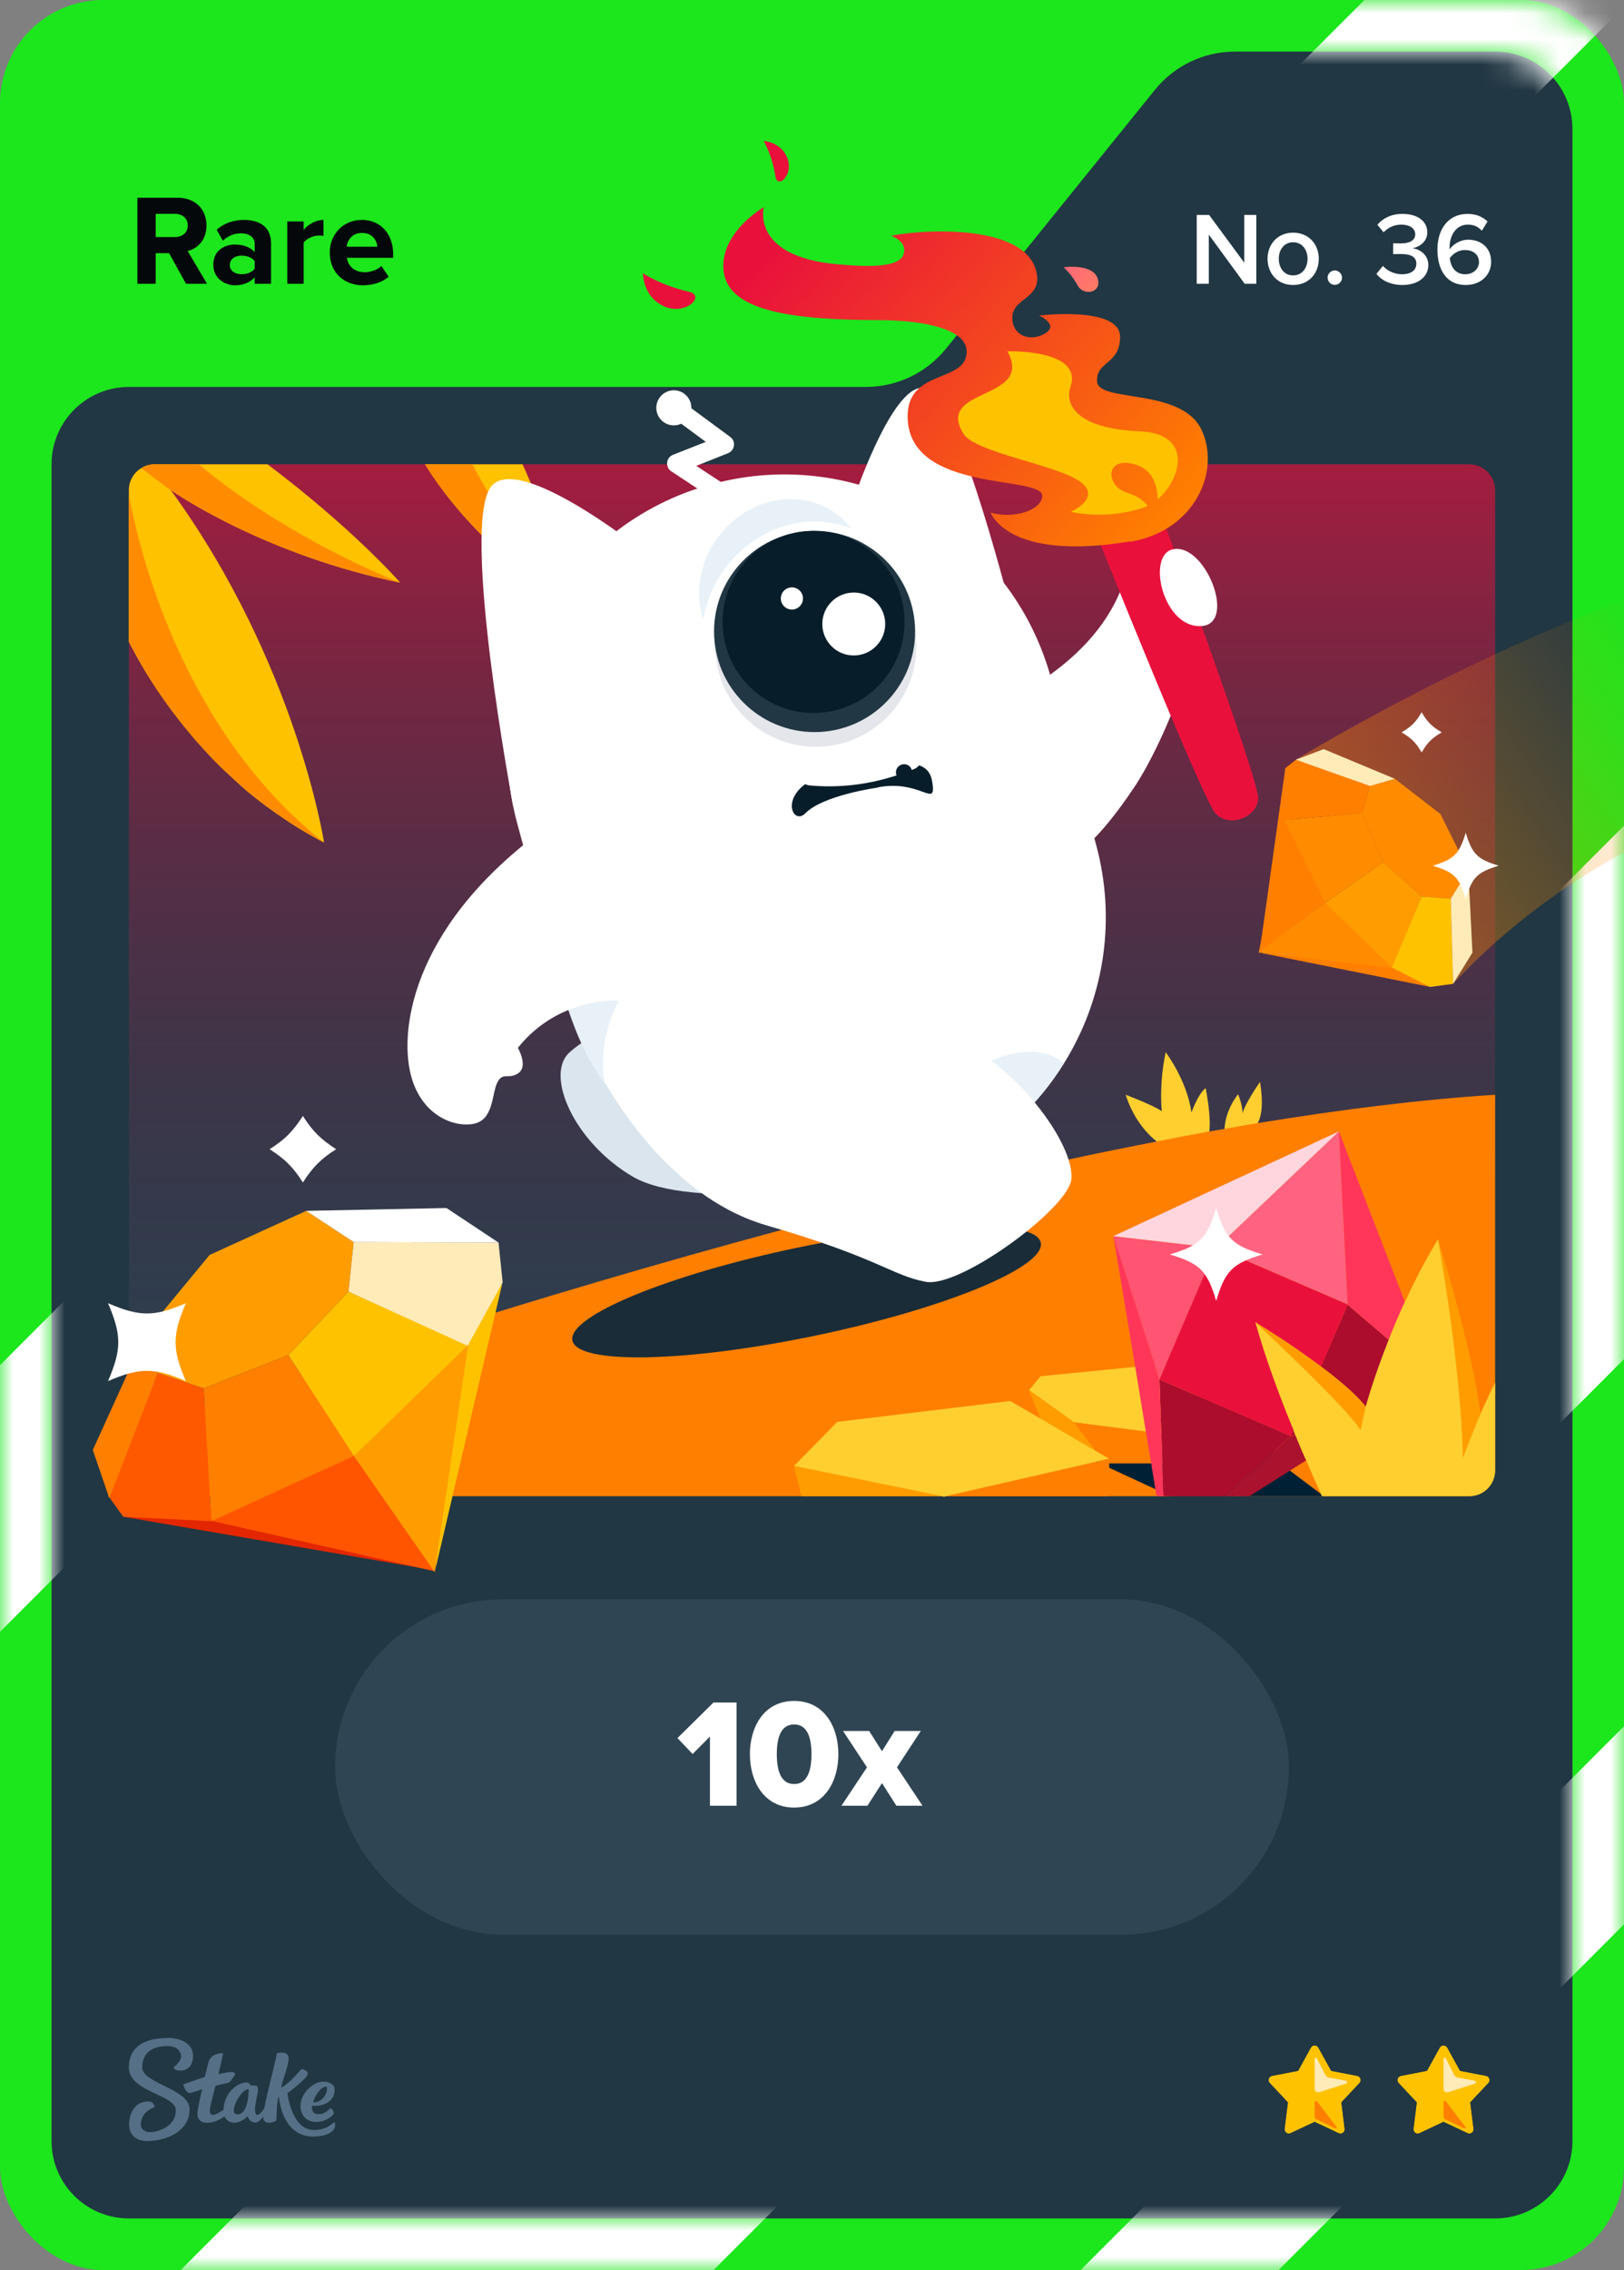 <svg width="63" height="88" viewBox="0 0 63 88" fill="none" xmlns="http://www.w3.org/2000/svg">
<rect x="0" y="0" width="63" height="88" fill="#808080" stroke="none"/>
<rect width="63" height="88" rx="4" fill="#1CE61C"/>
<path d="M36.701 13.513L44.799 3.487C45.559 2.546 46.702 2 47.911 2H58C59.657 2 61 3.343 61 5V83C61 84.657 59.657 86 58 86H5C3.343 86 2 84.657 2 83V18C2 16.343 3.343 15 5 15H33.589C34.798 15 35.941 14.454 36.701 13.513Z" fill="#213743"/>
<mask id="mask0_26835_29199" style="mask-type:luminance" maskUnits="userSpaceOnUse" x="0" y="0" width="63" height="88">
<path d="M59 0H4C1.79 0 0 1.79 0 4V84C0 86.21 1.79 88 4 88H59C61.21 88 63 86.21 63 84V4C63 1.79 61.21 0 59 0ZM61 82.81C61 84.57 59.57 86 57.81 86H5.19C3.43 86 2 84.57 2 82.81V18.19C2 16.43 3.43 15 5.19 15H33.59C34.8 15 35.94 14.45 36.7 13.51L44.8 3.48C45.56 2.54 46.7 1.99 47.91 1.99H57.81C59.57 1.99 61 3.42 61 5.18V82.8V82.81Z" fill="white"/>
</mask>
<g mask="url(#mask0_26835_29199)">
<path d="M68.37 47.32V26.64L4.46 90.55H25.13L68.37 47.32Z" fill="white"/>
<path d="M64.66 -2.29H55.22L-2.92 55.84V66.18L65.46 -2.2C65.2 -2.26 64.93 -2.29 64.66 -2.29Z" fill="white"/>
<path d="M68.37 69.23V61.55L39.37 90.55H47.05L68.37 69.23Z" fill="white"/>
</g>
<rect x="5" y="18" width="53" height="40" rx="1" fill="#2F4553"/>
<g clip-path="url(#clip0_26835_29199)">
<path d="M58 19V57C58 57.55 57.56 58 57 58H6C5.45 58 5 57.55 5 57V19C5 18.64 5.19 18.32 5.48 18.15C5.63 18.05 5.81 18 6 18H57C57.56 18 58 18.45 58 19Z" fill="url(#paint0_linear_26835_29199)"/>
<path d="M45.07 44.39C45.07 44.39 44.11 43.84 43.67 42.44C43.67 42.44 44.8 42.87 45.07 43.08C45.07 43.08 44.95 42.07 45.22 40.79C45.22 40.79 46.05 41.88 46.22 43.13C46.22 43.13 46.47 42.41 46.77 42.18C46.77 42.18 47.13 43.9 46.77 44.28C46.48 44.59 45.07 44.37 45.07 44.37V44.39Z" fill="#FECF2F"/>
<path d="M48.68 43.7C48.97 43.37 49.01 42.78 48.88 41.94C48.88 41.94 48.28 42.8 48.2 43.17C48.2 43.17 48.22 42.88 48.03 42.42C48.03 42.42 47.5 43.04 47.5 43.86C47.5 43.86 48.48 43.91 48.67 43.69L48.68 43.7Z" fill="#FECF2F"/>
<path d="M58 42.44V57C58 57.55 57.56 58 57 58H36.71L36.62 58.02L36.52 58H6C5.45 58 5 57.55 5 57V55.55C11.55 53.27 20.75 50.25 30.32 47.68H30.33C34.03 46.68 37.77 45.75 41.45 44.95C42.6 44.7 43.75 44.47 44.88 44.25C45.56 44.11 46.24 43.99 46.92 43.86H46.93C47.13 43.83 47.32 43.79 47.52 43.76C47.94 43.68 48.36 43.61 48.78 43.54C52.03 43.01 55.13 42.62 58 42.44Z" fill="#FF7F00"/>
<path d="M51.35 58H48.05L49.71 56.89L49.8 56.83L50.04 57.01L51.25 57.92V57.93L51.35 58Z" fill="#002135"/>
<path d="M50.64 56.31L50.56 56.36L49.8 56.83L49.71 56.89L47.91 58H45.41L45.13 57.87L44.82 57.73L43.03 56.9L42.52 56.67L41.41 56.16L41.77 56.17H41.78L42.37 56.18H42.47L44.57 56.21L45.08 56.22L47.5 56.26L49.39 56.29L50.53 56.31H50.64Z" fill="#002135"/>
<path d="M45.34 52.86L40.37 53.35L39.92 53.89L41.67 55.14L47.82 55.93L45.34 52.86Z" fill="#FECF2F"/>
<path d="M40.59 55.57L39.92 53.89L41.67 55.14L42.89 56.73L40.59 55.57Z" fill="#FF9D00"/>
<path d="M47.82 55.93L47.04 56.73H42.89L41.67 55.14L47.82 55.93Z" fill="#FF7F00"/>
<path d="M50.07 55.67L55.66 53.47L52.28 50.58L50.07 55.67Z" fill="#AD0D2D"/>
<path d="M51.94 43.86L47.19 48.37L52.28 50.57L51.94 43.86Z" fill="#FF637F"/>
<path d="M55.66 53.47L54.62 50.6L55.66 53.47Z" fill="#E884FF"/>
<path d="M50.08 55.67L49.39 56.29L47.49 58H45.14L45.13 57.87L45.09 56.73L45.08 56.22L45.05 55.56L44.98 53.48L46.31 54.05L50.08 55.67Z" fill="#AD0D2D"/>
<path d="M43.19 47.92L44.98 53.47L47.18 48.38L43.19 47.92Z" fill="#FF5472"/>
<path d="M52.28 50.57L47.18 48.37H47.17L44.98 53.47V53.48L50.07 55.67H50.08L52.28 50.58V50.57Z" fill="#E9113C"/>
<path d="M43.19 47.92L47.18 48.38V48.37H47.19L51.94 43.86L43.19 47.92Z" fill="#FFD6DE"/>
<path d="M54.62 50.6L51.94 43.86L54.62 50.6Z" fill="#F5CCFF"/>
<path d="M52.28 50.57V50.58L55.66 53.47L51.94 43.86L52.28 50.57Z" fill="#FF3659"/>
<path d="M45.14 58H44.87L44.82 57.73L44.66 56.73L44.57 56.21L44.45 55.49L44.04 52.99L43.19 47.91L44.8 52.91L44.98 53.47V53.48L45.05 55.56L45.08 56.22L45.09 56.73L45.13 57.87L45.14 58Z" fill="#FF3659"/>
<path d="M55.66 53.47L52.82 55.26L52.7 55.33L50.67 56.61L50.04 57.01L48.47 58H47.49L49.39 56.29L50.08 55.67H50.09L50.24 55.61L52.28 54.8L52.98 54.53L55.66 53.47Z" fill="#AB122E"/>
<path d="M43.03 56.55L42.79 56.6L42.69 56.63L42.52 56.67L36.71 58L36.62 58.02L36.52 58L30.8 56.83L32.48 55.12L39.19 54.31L40.36 54.99L42.38 56.18H42.39L42.53 56.26L43.03 56.55Z" fill="#FECF2F"/>
<path d="M36.52 58H31.09L30.8 56.83L36.52 58Z" fill="#FF9D00"/>
<path d="M43.03 56.55V58H36.71L42.52 56.67L42.69 56.63L42.79 56.6L43.03 56.55Z" fill="#FF7F00"/>
<path d="M31.646 51.774C36.663 50.726 40.571 49.115 40.375 48.174C40.178 47.233 35.952 47.32 30.935 48.367C25.918 49.414 22.01 51.026 22.206 51.967C22.403 52.907 26.629 52.821 31.646 51.774Z" fill="#1A2C38"/>
<path d="M58 53.6V57C58 57.55 57.56 58 57 58H51.28C51.28 58 51.26 57.96 51.25 57.93C51.08 57.56 50.88 57.11 50.67 56.61C50.63 56.53 50.59 56.45 50.56 56.36C50.56 56.35 50.54 56.33 50.53 56.31C50.44 56.09 50.34 55.86 50.24 55.61L50.18 55.46V55.44C49.65 54.16 49.1 52.69 48.7 51.26H48.71C48.71 51.26 48.75 51.29 48.79 51.32C48.92 51.4 49.2 51.57 49.54 51.79C49.71 51.9 49.9 52.02 50.1 52.16C50.22 52.24 50.33 52.32 50.45 52.4C50.69 52.57 50.93 52.75 51.17 52.92C51.2 52.94 51.22 52.95 51.24 52.98H51.25C51.95 53.5 52.61 54.06 52.98 54.53C52.98 54.53 53.27 53.45 53.87 51.94C54.05 51.48 54.26 50.98 54.5 50.46C54.5 50.46 54.53 50.41 54.54 50.39C54.89 49.63 55.31 48.82 55.79 48.03C55.79 48.03 55.79 48.05 55.8 48.08C55.8 48.08 55.8 48.083 55.8 48.09C55.84 48.28 55.94 48.89 56.08 49.75C56.42 51.8 56.91 55.15 56.76 56.51V56.48C56.81 56.35 57.02 55.72 57.44 54.79C57.6 54.43 57.78 54.03 58 53.6Z" fill="#FECF2F"/>
<path d="M52.78 55.45L52.98 54.53C51.95 53.22 48.7 51.26 48.7 51.26C48.7 51.26 52.36 54.67 52.78 55.45Z" fill="#FF9D00"/>
<path d="M57.43 54.79L56.75 56.51C56.67 52.85 55.78 48.03 55.78 48.03C55.78 48.03 57.12 52.27 57.43 54.79Z" fill="#FF9D00"/>
<path d="M6.64 19.02C11.51 25.72 12.57 32.66 12.57 32.66C11.95 32.34 11.36 31.98 10.82 31.6C10.75 31.56 10.69 31.51 10.63 31.47C10.43 31.33 10.24 31.19 10.05 31.04C9.9 30.93 9.75 30.8 9.61 30.69C9.46 30.56 9.31 30.43 9.16 30.29C9.07 30.21 8.99 30.13 8.9 30.05C8.49 29.68 8.12 29.29 7.78 28.91C7.64 28.76 7.51 28.61 7.39 28.46C6.35 27.23 5.65 26.09 5.25 25.35C5.18 25.22 5.12 25.1 5.06 25C5.04 24.96 5.02 24.91 5 24.87V19C5 18.64 5.19 18.32 5.48 18.15C5.63 18.05 5.81 18 6 18H10.38C13.58 20.41 15.36 22.4 15.53 22.59H15.54C10.33 21.53 6.84 19.15 6.63 19C6.63 19 6.633 19.007 6.64 19.02Z" fill="#FFC201"/>
<path d="M22.02 23.63C21.83 23.49 21.65 23.35 21.47 23.21C20.32 22.33 19.41 21.49 18.69 20.75C17.5 19.54 16.83 18.56 16.49 18H20.27C20.38 18.23 20.48 18.47 20.59 18.73C21.11 20.07 21.56 21.73 21.8 22.73C21.94 23.28 22.02 23.63 22.02 23.63Z" fill="#FFC201"/>
<path d="M12.57 32.66C11.95 32.34 11.36 31.98 10.82 31.6C10.75 31.56 10.69 31.51 10.63 31.47C10.43 31.33 10.24 31.19 10.05 31.04C9.9 30.93 9.75 30.8 9.61 30.69C9.46 30.56 9.31 30.43 9.16 30.29C9.07 30.21 8.99 30.13 8.9 30.05C8.49 29.68 8.12 29.29 7.78 28.91C7.64 28.76 7.51 28.61 7.39 28.46C6.35 27.23 5.65 26.09 5.25 25.35C5.18 25.22 5.12 25.1 5.06 25C5.04 24.96 5.02 24.91 5 24.87V19.2C5.39 21.29 7.06 28.31 12.57 32.66Z" fill="#FF8C00"/>
<path d="M6.63 19C6.63 19 6.63 19.01 6.64 19.02L5.48 18.15C5.63 18.05 5.81 18 6 18H7.71C11.16 20.87 15.26 22.49 15.53 22.59H15.54C10.33 21.53 6.84 19.15 6.63 19Z" fill="#FF8C00"/>
<path d="M22.02 23.63C21.83 23.49 21.65 23.35 21.47 23.21C20.32 22.33 19.41 21.49 18.69 20.75C17.5 19.54 16.83 18.56 16.49 18H18.33C18.51 18.36 18.72 18.72 18.93 19.08C19.87 20.7 20.99 22.25 21.58 23.06C21.85 23.42 22.02 23.63 22.02 23.63Z" fill="#FF8C00"/>
<path d="M24.94 10.59C24.94 10.59 25.62 11.06 26.73 11.31C27.47 11.48 26.37 12.48 25.41 11.65C24.94 11.24 24.94 10.59 24.94 10.59Z" fill="#E9113C"/>
<path d="M29.62 5.46C29.62 5.46 29.95 5.99 30.08 6.84C30.17 7.41 30.98 6.62 30.39 5.86C30.1 5.49 29.61 5.46 29.61 5.46H29.62Z" fill="#E9113C"/>
<path d="M38.6 27.36C38.6 27.36 42.28 25.93 43.49 22.84C43.49 22.84 43.1 22.15 43.53 21.82C44.16 21.35 44.07 22.27 44.52 21.73C44.97 21.19 45.64 21.15 46.27 21.82C47.46 23.1 45.36 28.49 44 30.52C38.44 38.83 38.61 27.36 38.61 27.36H38.6Z" fill="white"/>
<path d="M42.4 20.38C42.4 20.38 46.63 30.96 47.15 31.53C47.67 32.1 48.76 31.7 48.81 30.97C48.86 30.24 44.86 19.45 44.86 19.45L42.41 20.38H42.4Z" fill="#E9113C"/>
<path d="M45.39 21.33C44.51 21.73 45.18 24.37 46.61 24.27C48.04 24.17 46.67 20.83 45.39 21.33Z" fill="white"/>
<path d="M27.91 19.42C27.83 19.42 27.75 19.41 27.69 19.36L26.04 18.27C25.93 18.2 25.87 18.07 25.88 17.93C25.89 17.8 25.98 17.68 26.11 17.63L27.38 17.13L26.12 16.2C25.96 16.08 25.93 15.86 26.04 15.7C26.16 15.54 26.38 15.51 26.54 15.62L28.33 16.94C28.44 17.02 28.49 17.15 28.47 17.28C28.45 17.41 28.37 17.52 28.24 17.57L27.01 18.06L28.08 18.76C28.25 18.87 28.29 19.09 28.18 19.26C28.12 19.36 28.01 19.41 27.9 19.42H27.91Z" fill="white"/>
<path d="M26.14 16.49C26.516 16.49 26.82 16.186 26.82 15.81C26.82 15.435 26.516 15.13 26.14 15.13C25.765 15.13 25.46 15.435 25.46 15.81C25.46 16.186 25.765 16.49 26.14 16.49Z" fill="white"/>
<path d="M39.27 23.86C39.27 23.86 37.3 15.97 36.06 15.13C34.82 14.29 33.14 19.29 33.14 19.29C33.14 19.29 36.47 24.12 39.26 23.86H39.27Z" fill="white"/>
<path d="M19.91 31.26C19.91 31.26 17.84 20.28 19.07 18.84C20.14 17.59 24.68 21.16 24.68 21.16C24.68 21.16 22.18 30.98 19.9 31.26H19.91Z" fill="white"/>
<path d="M33.09 45.91C33.09 45.91 26.82 46.95 24.54 45.61C22.26 44.27 21.14 41.68 22.08 40.81C23.02 39.94 25.26 39.01 25.26 39.01L33.09 45.91Z" fill="#DAE5ED"/>
<path d="M40.781 26.32C39.233 20.6 33.34 17.219 27.62 18.767C21.9 20.316 18.518 26.209 20.067 31.929L21.808 38.357C23.356 44.077 29.249 47.459 34.969 45.91C40.689 44.361 44.071 38.469 42.522 32.749L40.781 26.32Z" fill="white"/>
<path d="M38.17 41.25L39.63 43.26C40.26 42.65 40.81 41.96 41.27 41.22C40.06 40.19 38.17 41.26 38.17 41.26V41.25Z" fill="#E8F1F7"/>
<path d="M34.06 30.53C34.06 30.53 31.93 30.82 31.24 31.53C30.67 32.11 29.98 30.34 32.68 29.84C35.77 29.27 36.12 29.65 36.19 30.52C36.24 31.21 35.61 30.23 34.06 30.52V30.53Z" fill="#071D2A"/>
<path d="M35.65 28.58L35.76 29.29C35.79 29.51 35.67 29.72 35.47 29.81C35.44 29.82 35.41 29.83 35.37 29.85C35.33 29.7 35.18 29.6 35.02 29.63C34.85 29.66 34.73 29.82 34.76 29.99C34.76 30.02 34.77 30.04 34.78 30.06C33.67 30.42 32.55 30.55 31.42 30.45C31.2 30.43 31.02 30.27 30.99 30.05L30.88 29.33C32.56 29.55 34.15 29.31 35.64 28.59L35.65 28.58Z" fill="white"/>
<path d="M28.03 22.17C27.63 22.75 27.39 23.38 27.28 24.02C26.97 23.04 27.11 21.89 27.78 20.93C28.87 19.35 30.92 18.87 32.38 19.87C32.63 20.05 32.85 20.26 33.03 20.49C31.32 19.79 29.21 20.45 28.03 22.17Z" fill="#E8F1F7"/>
<path d="M31.65 28.95C33.804 28.95 35.55 27.204 35.55 25.05C35.55 22.896 33.804 21.15 31.65 21.15C29.496 21.15 27.75 22.896 27.75 25.05C27.75 27.204 29.496 28.95 31.65 28.95Z" fill="#E4E6EC"/>
<path d="M31.6 28.38C33.754 28.38 35.5 26.634 35.5 24.48C35.5 22.326 33.754 20.58 31.6 20.58C29.446 20.58 27.7 22.326 27.7 24.48C27.7 26.634 29.446 28.38 31.6 28.38Z" fill="#213743"/>
<path d="M31.56 27.64C33.51 27.64 35.09 26.06 35.09 24.11C35.09 22.161 33.51 20.58 31.56 20.58C29.61 20.58 28.03 22.161 28.03 24.11C28.03 26.06 29.61 27.64 31.56 27.64Z" fill="#071D2A"/>
<path d="M33.12 25.41C33.794 25.41 34.34 24.864 34.34 24.19C34.34 23.516 33.794 22.97 33.12 22.97C32.446 22.97 31.9 23.516 31.9 24.19C31.9 24.864 32.446 25.41 33.12 25.41Z" fill="white"/>
<path d="M30.72 23.63C30.957 23.63 31.15 23.438 31.15 23.2C31.15 22.963 30.957 22.77 30.72 22.77C30.483 22.77 30.29 22.963 30.29 23.2C30.29 23.438 30.483 23.63 30.72 23.63Z" fill="white"/>
<path d="M22.99 41.08C22.99 41.08 25.36 46.23 29.73 47.5C34.11 48.77 34.58 49.44 35.91 49.69C37.24 49.94 41.42 46.86 41.56 45.73C41.7 44.6 40 41.94 37.47 40.44C34.94 38.94 22.99 41.08 22.99 41.08Z" fill="white"/>
<path d="M23.48 42.04C22.74 41.05 22.25 39.86 21.88 38.61H24.1C24.1 38.61 23.08 40.31 23.48 42.04Z" fill="#E8F1F7"/>
<path d="M24.01 38.79C24.01 38.79 21.7 38.61 20.09 40.62C20.09 40.62 20.5 41.33 20.11 41.6C19.72 41.87 19.51 41.53 19.29 41.97C19.07 42.41 19.16 43.43 18.35 43.57C17.54 43.71 16.25 43.18 15.9 41.51C15.48 39.48 16.32 35.28 21.9 31.59C26.72 28.4 25.79 38.78 24.01 38.8V38.79Z" fill="white"/>
<path d="M43.86 21C46.35 20.58 47.38 18.25 46.6 16.64C45.82 15.03 42.62 15.61 42.56 14.8C42.5 13.99 43.47 14.14 43.45 13.04C43.43 11.86 40.31 12.23 40.31 12.23C40.31 12.23 41.19 12.63 40.44 12.98C39.9 13.23 39.27 12.99 39.27 12.32C39.27 11.51 40.49 11.6 40.19 10.48C39.71 8.72 36 8.86 34.56 9.14C34.56 9.14 35.22 9.34 35.05 9.86C34.88 10.38 33.68 10.35 32.54 10.25C29.1 9.96 29.63 8.03 29.63 8.03C29.63 8.03 27.85 9.06 28.08 10.57C28.31 12.08 30.81 12.4 34.06 12.41C35.66 12.41 37.5 12.7 37.5 13.63C37.5 14.87 35.17 14.27 35.21 16.19C35.28 19.13 40.43 18.41 40.43 19.22C40.43 19.76 39.35 20.14 38.43 19.87C38.43 19.87 39.07 21.78 43.83 20.99L43.86 21Z" fill="url(#paint1_linear_26835_29199)"/>
<path d="M41.27 10.36C41.27 10.36 42.48 10.19 42.6 10.87C42.69 11.37 42.04 11.46 41.82 11.09C41.68 10.85 41.56 10.65 41.26 10.36H41.27Z" fill="url(#paint2_linear_26835_29199)"/>
<path d="M44.2 16.72C41.72 16.61 41.3 15.66 41.53 14.99C42.02 13.52 39.08 13.62 39.08 13.62C40.14 15.55 36.26 14.99 37.37 16.81C37.81 17.54 40.94 18.01 41.87 18.65C42.8 19.29 41.54 19.84 41.54 19.84C41.54 19.84 42.9 20.19 44.41 19.66C44.45 19.65 44.48 19.63 44.52 19.61C44.37 19.41 44.12 19.22 43.72 19.1C42.88 18.84 42.86 17.67 44.02 18C44.72 18.2 44.9 18.81 44.91 19.36C45.81 18.59 46.32 16.81 44.21 16.72H44.2Z" fill="#FFC201"/>
<path d="M50.32 29.42C50.32 29.42 56.28 25.76 63 23.26V33.05C63 33.05 59.41 34.84 56.37 38.14L50.32 29.43V29.42Z" fill="url(#paint3_linear_26835_29199)"/>
<path d="M19.48 49.78L16.88 60.88L17.8 51.3L19.48 49.78Z" fill="#FFC201"/>
<path d="M16.88 60.88L4.79 58.8L9.52 58.33L16.88 60.88Z" fill="#E32600"/>
<path d="M13.7 56.4L8.13 58.94L16.9 60.92L13.7 56.4Z" fill="#FF5500"/>
<path d="M16.86 60.94L18.22 51.76L13.72 56.43L16.86 60.94Z" fill="#FF9D00"/>
<path d="M13.52 50.07L11.19 52.53L7.9 53.82L6.12 53.23L5.7 51.59L8.13 48.65L11.88 46.94L13.72 48.15L13.52 50.07Z" fill="#FF9D00"/>
<path d="M13.73 56.44L11.19 52.53L7.9 53.82L8.2 58.97L13.73 56.44Z" fill="#FF7F00"/>
<path d="M6.12 53.23L4.2 57.99L4.78 58.8L8.2 58.97L7.9 53.82L6.12 53.23Z" fill="#FF5900"/>
<path d="M5.7 51.59L3.6 56.21L4.24 58.08L6.12 53.23L5.7 51.59Z" fill="#FF7F00"/>
<path d="M11.19 52.53L13.52 50.07L18.16 52.14L13.73 56.44L11.19 52.53Z" fill="#FFC201"/>
<path d="M13.72 48.15L13.52 50.07L18.14 52.17L19.5 49.72L19.34 48.17L13.72 48.15Z" fill="#FFEBB8"/>
<path d="M11.88 46.94L17.32 46.83L19.34 48.17L13.72 48.15L11.88 46.94Z" fill="white"/>
<path d="M55.43 38.25L48.86 36.93L54.51 37.29L55.43 38.25Z" fill="#FF7F00"/>
<path d="M48.86 36.93L49.86 29.79L50.22 32.56L48.86 36.93Z" fill="#FF7F00"/>
<path d="M51.43 34.98L49.83 31.76L48.83 36.94L51.43 34.98Z" fill="#FF7F00"/>
<path d="M48.82 36.92L54.25 37.55L51.41 34.99L48.82 36.92Z" fill="#FF8C00"/>
<path d="M55.15 34.76L53.66 33.43L52.84 31.52L53.15 30.47L54.11 30.19L55.88 31.56L56.96 33.73L56.28 34.84L55.15 34.76Z" fill="#FF8C00"/>
<path d="M51.41 35L53.66 33.43L52.84 31.52L49.82 31.79L51.41 35Z" fill="#FF8C00"/>
<path d="M53.15 30.47L50.32 29.42L49.86 29.78L49.82 31.79L52.84 31.52L53.15 30.47Z" fill="#FF7F00"/>
<path d="M54.11 30.19L51.35 29.04L50.27 29.45L53.15 30.47L54.11 30.19Z" fill="#FFEBB8"/>
<path d="M53.66 33.43L55.15 34.76L54.02 37.52L51.41 35L53.66 33.43Z" fill="#FF9D00"/>
<path d="M56.28 34.84L55.15 34.76L54 37.51L55.47 38.26L56.37 38.14L56.28 34.84Z" fill="#FFC201"/>
<path d="M56.96 33.73L57.12 36.93L56.37 38.14L56.28 34.84L56.96 33.73Z" fill="#FFEBB8"/>
<path d="M7.21 50.52C5.98 51.05 5.42 51.05 4.19 50.52C4.72 51.75 4.72 52.31 4.19 53.54C5.42 53.01 5.98 53.01 7.21 53.54C6.68 52.31 6.68 51.75 7.21 50.52Z" fill="white"/>
<path d="M11.75 43.26C11.37 43.85 11.06 44.17 10.46 44.55C11.05 44.93 11.37 45.24 11.75 45.84C12.13 45.25 12.44 44.93 13.04 44.55C12.45 44.17 12.13 43.86 11.75 43.26Z" fill="white"/>
<path d="M56.86 32.28C56.61 33.11 56.41 33.31 55.58 33.56C56.41 33.81 56.61 34.01 56.86 34.84C57.11 34.01 57.31 33.81 58.14 33.56C57.31 33.31 57.11 33.11 56.86 32.28Z" fill="white"/>
<path d="M47.18 46.83C46.83 48 46.55 48.28 45.38 48.63C46.55 48.98 46.83 49.26 47.18 50.43C47.53 49.26 47.81 48.98 48.98 48.63C47.81 48.28 47.53 48 47.18 46.83Z" fill="white"/>
<path d="M55.15 27.61C54.93 27.99 54.75 28.17 54.37 28.39C54.75 28.61 54.93 28.79 55.15 29.17C55.37 28.79 55.55 28.61 55.93 28.39C55.55 28.17 55.37 27.99 55.15 27.61Z" fill="white"/>
</g>
<path fill-rule="evenodd" clip-rule="evenodd" d="M6.498 79C6.99 79 7.486 79.213 7.49 79.691C7.49 80.104 7.247 80.27 6.998 80.27C6.75 80.27 6.733 80.144 6.733 80.144C6.733 80.144 7.025 79.926 7.025 79.717C7.025 79.609 6.942 79.313 6.489 79.317C5.858 79.317 5.518 79.617 5.518 80.152C5.518 80.765 7.351 80.974 7.355 81.765C7.355 82.613 6.476 82.996 5.692 83C5.283 83 5.013 82.761 5.009 82.378C5.009 81.926 5.222 81.465 5.758 81.465C5.884 81.457 5.988 81.552 5.997 81.678C5.997 81.678 5.997 81.683 5.997 81.687C5.997 81.687 5.457 81.839 5.462 82.378C5.462 82.478 5.566 82.661 5.819 82.656C6.071 82.652 6.824 82.474 6.82 81.809C6.82 81.191 5.004 81.109 5 80.148C5 79.065 6.088 79.009 6.498 79.009V79ZM10.747 79.6C10.812 79.57 11.213 79.491 11.195 79.813C11.182 80.135 10.939 80.691 10.904 80.935C11.23 80.77 11.692 80.209 11.692 80.209C11.692 80.209 12.018 80.252 11.918 80.452C11.818 80.652 11.152 81.144 11.152 81.144C11.152 81.144 11.304 82.57 12.171 82.57C12.645 82.57 12.85 82.361 12.937 82.287C12.959 82.27 12.976 82.265 12.985 82.278C13.02 82.387 12.994 82.504 12.915 82.591C12.819 82.696 12.597 82.822 12.153 82.826C11.365 82.826 10.925 82.196 10.812 81.261C10.725 81.535 10.734 81.983 10.721 82.2C10.695 82.243 10.251 82.417 10.216 82.117C10.216 82.091 10.216 82.07 10.216 82.043C10.133 82.161 10.02 82.283 9.911 82.283C9.72 82.283 9.637 82.122 9.602 82.039C9.576 82.07 9.363 82.287 9.088 82.287C8.923 82.291 8.775 82.196 8.709 82.043C8.57 82.144 8.322 82.291 8.039 82.291C7.734 82.291 7.66 82.109 7.66 81.957C7.66 81.713 7.843 80.987 7.843 80.987C7.843 80.987 7.486 81.13 7.364 81.135C7.194 81.135 7.112 80.822 7.112 80.813C7.112 80.809 7.112 80.8 7.12 80.8C7.22 80.761 7.943 80.513 7.943 80.513C7.943 80.513 8.078 79.983 8.096 79.913C8.113 79.844 8.213 79.7 8.331 79.656C8.418 79.622 8.509 79.6 8.601 79.591C8.631 79.591 8.653 79.6 8.653 79.617C8.653 79.635 8.474 80.409 8.474 80.409C8.474 80.409 8.849 80.322 8.988 80.322C9.097 80.322 9.154 80.387 9.093 80.47C9.032 80.552 8.962 80.648 8.927 80.691C8.888 80.735 8.862 80.743 8.77 80.761C8.644 80.787 8.361 80.856 8.361 80.856C8.361 80.856 8.135 81.678 8.139 81.817C8.139 81.896 8.165 81.987 8.261 81.987C8.357 81.987 8.54 81.874 8.67 81.791C8.692 81.152 9.188 80.726 9.576 80.726C9.702 80.726 9.654 80.848 9.798 80.848H9.889C9.946 80.848 10.007 80.852 10.007 80.996C10.007 81.196 9.894 81.526 9.894 81.735C9.894 81.883 9.915 81.987 9.972 81.987C10.068 81.987 10.177 81.848 10.255 81.726C10.381 81.03 10.734 79.761 10.734 79.617L10.747 79.6ZM12.502 80.7C12.767 80.678 12.933 80.822 12.963 80.9C12.994 80.978 12.989 81.161 12.915 81.291C12.684 81.704 12.11 81.63 12.11 81.63C12.11 81.63 12.044 81.957 12.341 81.957C12.593 81.957 12.706 81.83 12.815 81.726C12.859 81.726 12.994 81.865 12.933 81.961C12.885 82.035 12.619 82.257 12.28 82.261C11.74 82.261 11.605 81.8 11.674 81.47C11.766 81.061 12.175 80.722 12.502 80.696V80.7ZM9.646 80.987C9.323 80.987 8.827 81.97 9.206 81.965C9.619 81.965 9.646 81.183 9.646 81.004V80.987ZM12.641 80.891C12.423 80.9 12.175 81.317 12.153 81.5C12.48 81.513 12.654 81.196 12.676 81.07C12.689 80.974 12.693 80.887 12.641 80.887V80.891Z" fill="#557086"/>
<path d="M51.144 79.378L51.641 80.278L52.652 80.473C52.779 80.499 52.83 80.656 52.741 80.749L52.036 81.501L52.163 82.524C52.181 82.656 52.045 82.749 51.93 82.694L51 82.257L50.07 82.694C49.951 82.749 49.82 82.652 49.837 82.524L49.964 81.501L49.259 80.749C49.17 80.656 49.221 80.499 49.348 80.473L50.359 80.278L50.856 79.378C50.919 79.263 51.085 79.263 51.144 79.378Z" fill="#FFC200"/>
<path d="M51 79.293C51.055 79.293 51.115 79.323 51.144 79.378L51.641 80.278L52.652 80.473C52.779 80.499 52.83 80.656 52.741 80.749L52.036 81.501L52.163 82.524C52.176 82.626 52.096 82.711 51.998 82.711C51.977 82.711 51.951 82.707 51.926 82.694L50.996 82.257L50.066 82.694C50.04 82.707 50.019 82.711 49.994 82.711C49.9 82.711 49.815 82.626 49.828 82.524L49.955 81.501L49.251 80.749C49.161 80.656 49.212 80.499 49.34 80.473L50.35 80.278L50.847 79.378C50.877 79.323 50.936 79.293 50.992 79.293M51 79.081C50.864 79.081 50.737 79.157 50.669 79.276L50.219 80.091L49.306 80.265C49.17 80.291 49.059 80.388 49.017 80.52C48.974 80.652 49.008 80.796 49.102 80.894L49.739 81.573L49.624 82.495C49.611 82.601 49.645 82.711 49.713 82.792C49.786 82.873 49.888 82.919 49.998 82.919C50.053 82.919 50.108 82.906 50.159 82.881L51 82.486L51.841 82.881C51.892 82.906 51.947 82.919 52.002 82.919C52.112 82.919 52.214 82.873 52.287 82.792C52.359 82.711 52.393 82.601 52.376 82.495L52.261 81.573L52.898 80.894C52.992 80.792 53.026 80.647 52.983 80.52C52.941 80.388 52.83 80.291 52.694 80.265L51.781 80.091L51.331 79.276C51.263 79.157 51.136 79.081 51 79.081Z" fill="#213743"/>
<path d="M51 79.815V80.974C51 81.068 51.089 81.132 51.178 81.106L52.219 80.771C52.274 80.754 52.27 80.673 52.21 80.66L51.556 80.541C51.497 80.529 51.442 80.49 51.412 80.435L51.085 79.794C51.064 79.751 50.996 79.764 50.996 79.815H51Z" fill="#FFEBB8"/>
<path d="M51 81.492V82.07C51 82.104 51.017 82.129 51.047 82.146L51.798 82.507C51.837 82.524 51.87 82.482 51.845 82.448L51.093 81.463C51.064 81.424 51 81.446 51 81.492Z" fill="#FF7F00"/>
<path d="M56.144 79.378L56.641 80.278L57.652 80.473C57.779 80.499 57.83 80.656 57.741 80.749L57.036 81.501L57.163 82.524C57.181 82.656 57.045 82.749 56.93 82.694L56 82.257L55.07 82.694C54.951 82.749 54.82 82.652 54.837 82.524L54.964 81.501L54.259 80.749C54.17 80.656 54.221 80.499 54.348 80.473L55.359 80.278L55.856 79.378C55.919 79.263 56.085 79.263 56.144 79.378Z" fill="#FFC200"/>
<path d="M56 79.293C56.055 79.293 56.115 79.323 56.144 79.378L56.641 80.278L57.652 80.473C57.779 80.499 57.83 80.656 57.741 80.749L57.036 81.501L57.163 82.524C57.176 82.626 57.096 82.711 56.998 82.711C56.977 82.711 56.951 82.707 56.926 82.694L55.996 82.257L55.066 82.694C55.04 82.707 55.019 82.711 54.994 82.711C54.9 82.711 54.815 82.626 54.828 82.524L54.955 81.501L54.251 80.749C54.161 80.656 54.212 80.499 54.34 80.473L55.35 80.278L55.847 79.378C55.877 79.323 55.936 79.293 55.992 79.293M56 79.081C55.864 79.081 55.737 79.157 55.669 79.276L55.219 80.091L54.306 80.265C54.17 80.291 54.059 80.388 54.017 80.52C53.974 80.652 54.008 80.796 54.102 80.894L54.739 81.573L54.624 82.495C54.611 82.601 54.645 82.711 54.713 82.792C54.786 82.873 54.888 82.919 54.998 82.919C55.053 82.919 55.108 82.906 55.159 82.881L56 82.486L56.841 82.881C56.892 82.906 56.947 82.919 57.002 82.919C57.112 82.919 57.214 82.873 57.287 82.792C57.359 82.711 57.393 82.601 57.376 82.495L57.261 81.573L57.898 80.894C57.992 80.792 58.026 80.647 57.983 80.52C57.941 80.388 57.83 80.291 57.694 80.265L56.781 80.091L56.331 79.276C56.263 79.157 56.136 79.081 56 79.081Z" fill="#213743"/>
<path d="M56 79.815V80.974C56 81.068 56.089 81.132 56.178 81.106L57.219 80.771C57.274 80.754 57.27 80.673 57.21 80.66L56.556 80.541C56.497 80.529 56.442 80.49 56.412 80.435L56.085 79.794C56.064 79.751 55.996 79.764 55.996 79.815H56Z" fill="#FFEBB8"/>
<path d="M56 81.492V82.07C56 82.104 56.017 82.129 56.047 82.146L56.798 82.507C56.837 82.524 56.87 82.482 56.845 82.448L56.093 81.463C56.064 81.424 56 81.446 56 81.492Z" fill="#FF7F00"/>
<rect x="13" y="62" width="37" height="13" rx="6.5" fill="#2F4553"/>
<path d="M28.573 70H27.541V67.318L26.869 67.996L26.281 67.378L27.679 65.998H28.573V70ZM30.807 70.072C29.637 70.072 29.091 69.058 29.091 68.002C29.091 66.946 29.637 65.938 30.807 65.938C31.977 65.938 32.523 66.946 32.523 68.002C32.523 69.058 31.977 70.072 30.807 70.072ZM30.807 69.16C31.287 69.16 31.479 68.71 31.479 68.002C31.479 67.294 31.287 66.85 30.807 66.85C30.327 66.85 30.135 67.294 30.135 68.002C30.135 68.71 30.327 69.16 30.807 69.16ZM35.787 70H34.773L34.215 69.124L33.651 70H32.643L33.633 68.512L32.703 67.102H33.717L34.215 67.888L34.707 67.102H35.721L34.797 68.512L35.787 70Z" fill="white"/>
<path d="M8.03 11H7.215L6.56 9.815H6.04V11H5.33V7.665H6.89C7.585 7.665 8.01 8.12 8.01 8.74C8.01 9.33 7.64 9.645 7.28 9.73L8.03 11ZM6.785 9.19C7.07 9.19 7.285 9.02 7.285 8.74C7.285 8.46 7.07 8.29 6.785 8.29H6.04V9.19H6.785ZM10.515 11H9.88V10.75C9.715 10.945 9.43 11.06 9.115 11.06C8.73 11.06 8.275 10.8 8.275 10.26C8.275 9.695 8.73 9.48 9.115 9.48C9.435 9.48 9.72 9.585 9.88 9.775V9.45C9.88 9.205 9.67 9.045 9.35 9.045C9.09 9.045 8.85 9.14 8.645 9.33L8.405 8.905C8.7 8.645 9.08 8.525 9.46 8.525C10.01 8.525 10.515 8.745 10.515 9.44V11ZM9.37 10.63C9.575 10.63 9.775 10.56 9.88 10.42V10.12C9.775 9.98 9.575 9.91 9.37 9.91C9.12 9.91 8.915 10.04 8.915 10.275C8.915 10.5 9.12 10.63 9.37 10.63ZM11.78 11H11.145V8.585H11.78V8.915C11.95 8.7 12.25 8.525 12.55 8.525V9.145C12.505 9.135 12.445 9.13 12.375 9.13C12.165 9.13 11.885 9.25 11.78 9.405V11ZM14.082 11.06C13.347 11.06 12.792 10.565 12.792 9.79C12.792 9.09 13.307 8.525 14.042 8.525C14.762 8.525 15.252 9.065 15.252 9.855V9.995H13.457C13.497 10.3 13.742 10.555 14.152 10.555C14.357 10.555 14.642 10.465 14.797 10.315L15.077 10.725C14.837 10.945 14.457 11.06 14.082 11.06ZM14.637 9.565C14.622 9.335 14.462 9.03 14.042 9.03C13.647 9.03 13.477 9.325 13.447 9.565H14.637Z" fill="#05080A"/>
<path d="M48.737 11H48.285L46.893 9.096V11H46.425V8.332H46.905L48.269 10.184V8.332H48.737V11ZM50.163 11.048C49.551 11.048 49.172 10.588 49.172 10.032C49.172 9.48 49.551 9.02 50.163 9.02C50.783 9.02 51.16 9.48 51.16 10.032C51.16 10.588 50.783 11.048 50.163 11.048ZM50.163 10.676C50.523 10.676 50.724 10.376 50.724 10.032C50.724 9.692 50.523 9.392 50.163 9.392C49.807 9.392 49.608 9.692 49.608 10.032C49.608 10.376 49.807 10.676 50.163 10.676ZM51.781 11.044C51.629 11.044 51.501 10.916 51.501 10.764C51.501 10.612 51.629 10.484 51.781 10.484C51.933 10.484 52.061 10.612 52.061 10.764C52.061 10.916 51.933 11.044 51.781 11.044ZM54.405 11.048C53.929 11.048 53.577 10.856 53.397 10.616L53.649 10.308C53.821 10.508 54.105 10.632 54.389 10.632C54.741 10.632 54.945 10.472 54.945 10.224C54.945 9.96 54.733 9.848 54.353 9.848C54.241 9.848 54.085 9.848 54.045 9.852V9.432C54.093 9.436 54.249 9.436 54.353 9.436C54.665 9.436 54.901 9.328 54.901 9.084C54.901 8.836 54.661 8.708 54.361 8.708C54.089 8.708 53.865 8.812 53.673 9.004L53.433 8.712C53.637 8.472 53.961 8.292 54.405 8.292C54.981 8.292 55.369 8.564 55.369 9.012C55.369 9.368 55.065 9.576 54.789 9.624C55.049 9.648 55.409 9.86 55.409 10.272C55.409 10.724 55.021 11.048 54.405 11.048ZM56.862 11.048C56.078 11.048 55.762 10.412 55.762 9.672C55.762 8.9 56.166 8.292 56.938 8.292C57.27 8.292 57.526 8.412 57.706 8.588L57.486 8.944C57.346 8.796 57.194 8.708 56.938 8.708C56.494 8.708 56.234 9.12 56.234 9.588C56.234 9.616 56.234 9.64 56.238 9.664C56.358 9.484 56.638 9.292 56.954 9.292C57.434 9.292 57.846 9.584 57.846 10.152C57.846 10.648 57.458 11.048 56.862 11.048ZM56.838 10.632C57.19 10.632 57.374 10.384 57.374 10.168C57.374 9.84 57.118 9.692 56.826 9.692C56.598 9.692 56.378 9.816 56.242 10.008C56.27 10.296 56.426 10.632 56.838 10.632Z" fill="white"/>
<defs>
<linearGradient id="paint0_linear_26835_29199" x1="31.5" y1="61.62" x2="31.5" y2="8.37" gradientUnits="userSpaceOnUse">
<stop stop-color="#002135" stop-opacity="0"/>
<stop offset="1" stop-color="#E9113C"/>
</linearGradient>
<linearGradient id="paint1_linear_26835_29199" x1="31.4" y1="8.03" x2="45.33" y2="20.26" gradientUnits="userSpaceOnUse">
<stop stop-color="#E9113C"/>
<stop offset="1" stop-color="#FF7F00"/>
</linearGradient>
<linearGradient id="paint2_linear_26835_29199" x1="41.19" y1="9.88" x2="45.18" y2="13.92" gradientUnits="userSpaceOnUse">
<stop stop-color="#FF637F"/>
<stop offset="1" stop-color="#FEAC2F"/>
</linearGradient>
<linearGradient id="paint3_linear_26835_29199" x1="65.556" y1="25.853" x2="53.548" y2="33.655" gradientUnits="userSpaceOnUse">
<stop stop-color="#FF8C00" stop-opacity="0"/>
<stop offset="1" stop-color="#FF8C00" stop-opacity="0.4"/>
</linearGradient>
<clipPath id="clip0_26835_29199">
<rect width="63" height="88" fill="white"/>
</clipPath>
</defs>
</svg>
